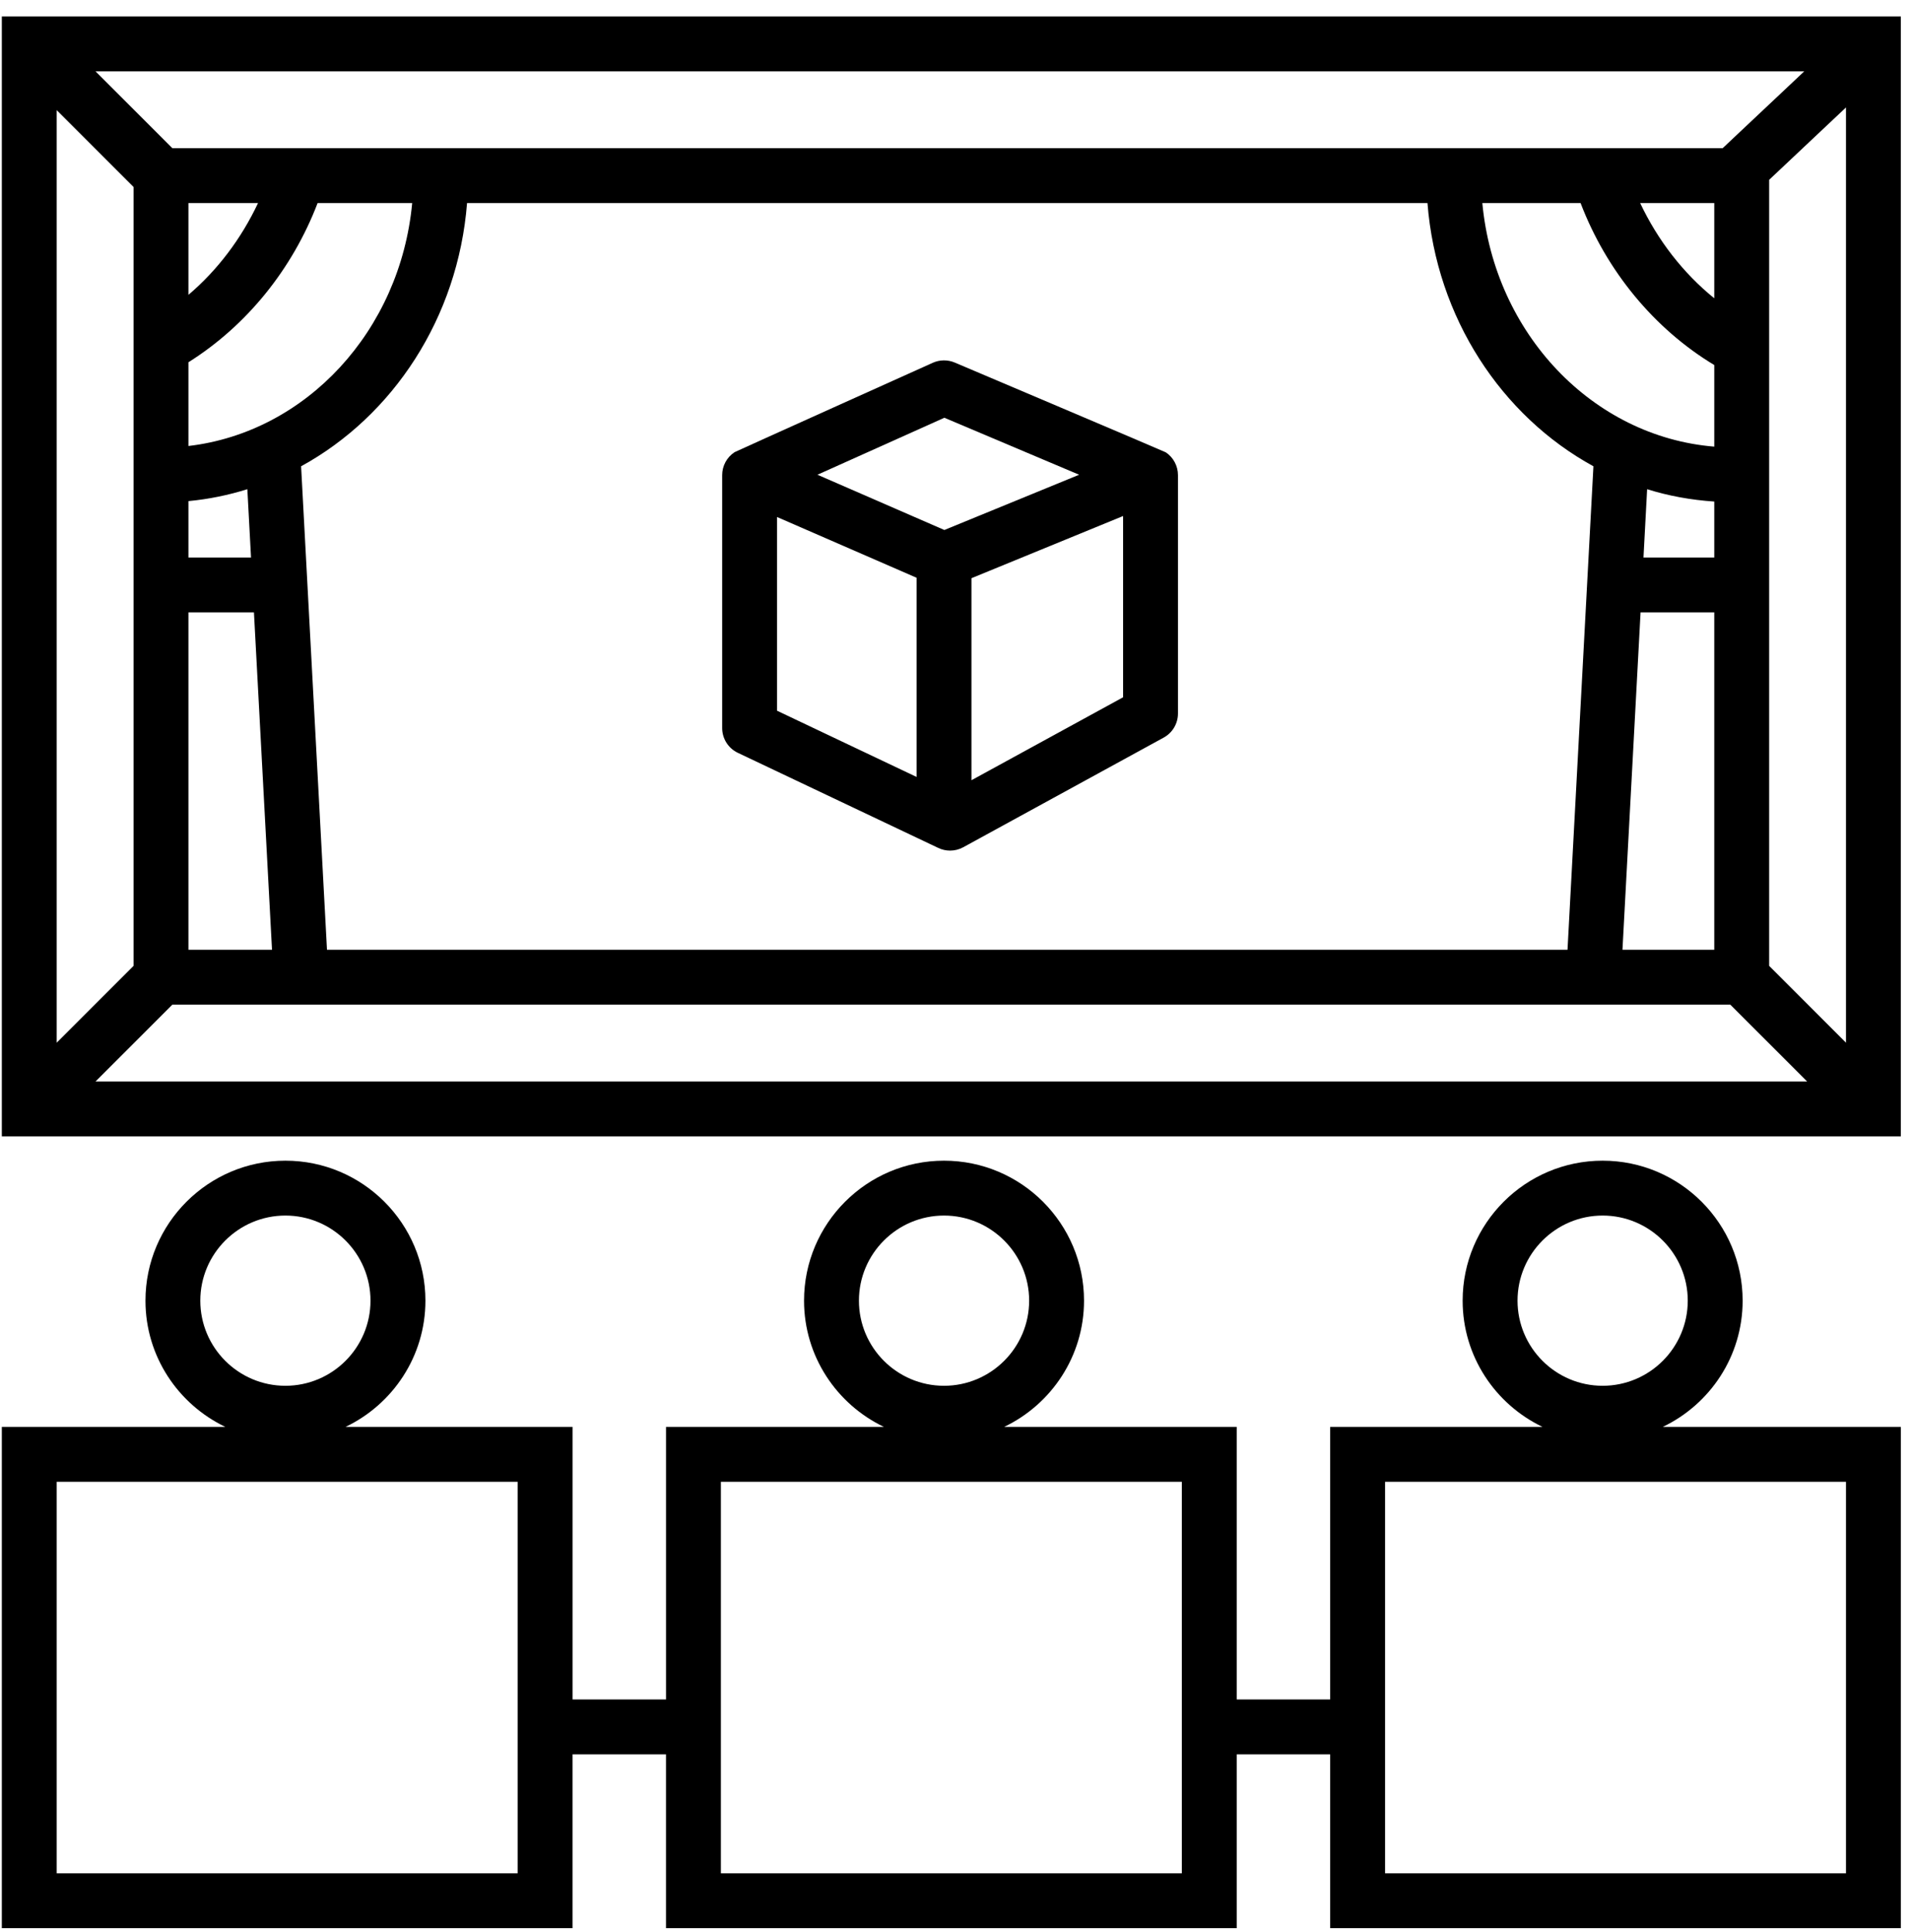 <?xml version="1.0" encoding="UTF-8" ?>
<svg width="87px" height="88px" viewBox="0 0 87 88" version="1.1" xmlns="http://www.w3.org/2000/svg">
    <g id="Page-1" stroke="none" stroke-width="1" fill-rule="evenodd">
        <g id="movie" transform="translate(-6, 0)" fill-rule="nonzero">
            <g id="Group" transform="translate(6, 0)">
                <path d="M0.083,0.75 L0.083,51.766 L86.583,51.766 L86.583,0.75 L0.083,0.75 Z M11.434,25.396 L8.583,25.396 L8.583,22.827 C9.507,22.74 10.403,22.555 11.267,22.285 L11.434,25.396 Z M8.583,20.317 L8.583,16.502 C11.226,14.843 13.314,12.268 14.467,9.25 L18.775,9.25 C18.233,15.055 13.958,19.688 8.583,20.317 Z M8.583,13.431 L8.583,9.25 L11.753,9.25 C10.991,10.869 9.909,12.307 8.583,13.431 Z M8.583,27.896 L11.567,27.896 L12.39,43.266 L8.583,43.266 L8.583,27.896 Z M14.894,43.266 L13.715,21.241 C17.901,18.948 20.862,14.483 21.274,9.25 L65.021,9.25 C65.432,14.483 68.394,18.948 72.58,21.241 L71.4,43.266 L14.894,43.266 Z M78.084,25.396 L74.86,25.396 L75.026,22.285 C76.005,22.591 77.029,22.777 78.084,22.847 L78.084,25.396 Z M78.084,13.588 C76.669,12.441 75.511,10.949 74.709,9.25 L78.084,9.25 L78.084,13.588 Z M71.995,9.25 C73.178,12.346 75.345,14.976 78.084,16.629 L78.084,20.346 C72.537,19.891 68.074,15.188 67.52,9.25 L71.995,9.25 L71.995,9.25 Z M74.727,27.896 L78.084,27.896 L78.084,43.266 L73.903,43.266 L74.727,27.896 Z M78.467,6.75 L7.851,6.75 L4.351,3.25 L82.183,3.25 L78.467,6.75 Z M6.083,8.518 L6.083,43.998 L2.583,47.498 L2.583,5.018 L6.083,8.518 Z M7.851,45.766 L78.816,45.766 L82.316,49.266 L4.351,49.266 L7.851,45.766 Z M80.584,43.998 L80.584,8.191 L84.084,4.895 L84.084,47.498 L80.584,43.998 Z"
                id="Shape"></path>
                <path d="M79.377,59.25 C79.377,55.733 76.517,52.873 73,52.873 C69.483,52.873 66.623,55.733 66.623,59.25 C66.623,61.785 68.113,63.973 70.261,65 L60.589,65 L60.589,77.417 L56.332,77.417 L56.332,65 L45.739,65 C47.886,63.973 49.377,61.785 49.377,59.25 C49.377,55.733 46.517,52.873 43,52.873 C39.484,52.873 36.624,55.733 36.624,59.25 C36.624,61.785 38.114,63.973 40.262,65 L30.337,65 L30.337,77.417 L26.08,77.417 L26.08,65 L15.74,65 C17.887,63.973 19.378,61.785 19.378,59.25 C19.378,55.733 16.518,52.873 13.002,52.873 C9.486,52.873 6.626,55.733 6.626,59.25 C6.626,61.785 8.116,63.973 10.264,65 L0.083,65 L0.083,87.836 L26.079,87.836 L26.079,79.917 L30.336,79.917 L30.336,87.836 L56.332,87.836 L56.332,79.917 L60.589,79.917 L60.589,87.836 L86.584,87.836 L86.584,65 L75.739,65 C77.887,63.973 79.377,61.785 79.377,59.25 Z M69.123,59.25 C69.123,57.112 70.862,55.373 73,55.373 C75.138,55.373 76.877,57.112 76.877,59.25 C76.877,61.388 75.138,63.127 73,63.127 C70.862,63.127 69.123,61.388 69.123,59.25 Z M39.124,59.25 C39.124,57.112 40.863,55.373 43,55.373 C45.137,55.373 46.877,57.112 46.877,59.25 C46.877,61.388 45.138,63.127 43,63.127 C40.862,63.127 39.124,61.388 39.124,59.25 Z M9.124,59.25 C9.124,57.112 10.863,55.373 13,55.373 C15.137,55.373 16.876,57.112 16.876,59.25 C16.876,61.388 15.138,63.127 13,63.127 C10.862,63.127 9.124,61.388 9.124,59.25 Z M23.579,85.336 L2.583,85.336 L2.583,67.5 L23.579,67.5 L23.579,85.336 Z M53.832,85.336 L32.836,85.336 L32.836,67.5 L53.832,67.5 L53.832,85.336 L53.832,85.336 Z M84.084,85.336 L63.089,85.336 L63.089,67.5 L84.084,67.5 L84.084,85.336 Z"
                id="Shape"></path>
                <path d="M53.103,20.606 C53.051,20.571 43.487,16.515 43.487,16.515 C43.167,16.38 42.805,16.384 42.488,16.526 C42.488,16.526 33.502,20.57 33.46,20.598 C33.107,20.829 32.895,21.222 32.895,21.643 L32.895,33.165 C32.895,33.648 33.173,34.087 33.609,34.294 L42.74,38.627 C42.91,38.708 43.093,38.748 43.276,38.748 C43.483,38.748 43.69,38.697 43.876,38.595 L53.006,33.6 C53.407,33.381 53.656,32.96 53.656,32.503 L53.656,21.644 C53.656,21.228 53.448,20.838 53.103,20.606 Z M41.75,35.393 L35.395,32.376 L35.395,23.552 L41.75,26.319 L41.75,35.393 Z M43.015,24.143 L37.235,21.626 L43.015,19.03 L49.154,21.626 L43.015,24.143 Z M51.156,31.764 L44.25,35.542 L44.25,26.339 L51.156,23.507 L51.156,31.764 Z"
                id="Shape"></path>
            </g>
        </g>
    </g>
</svg>